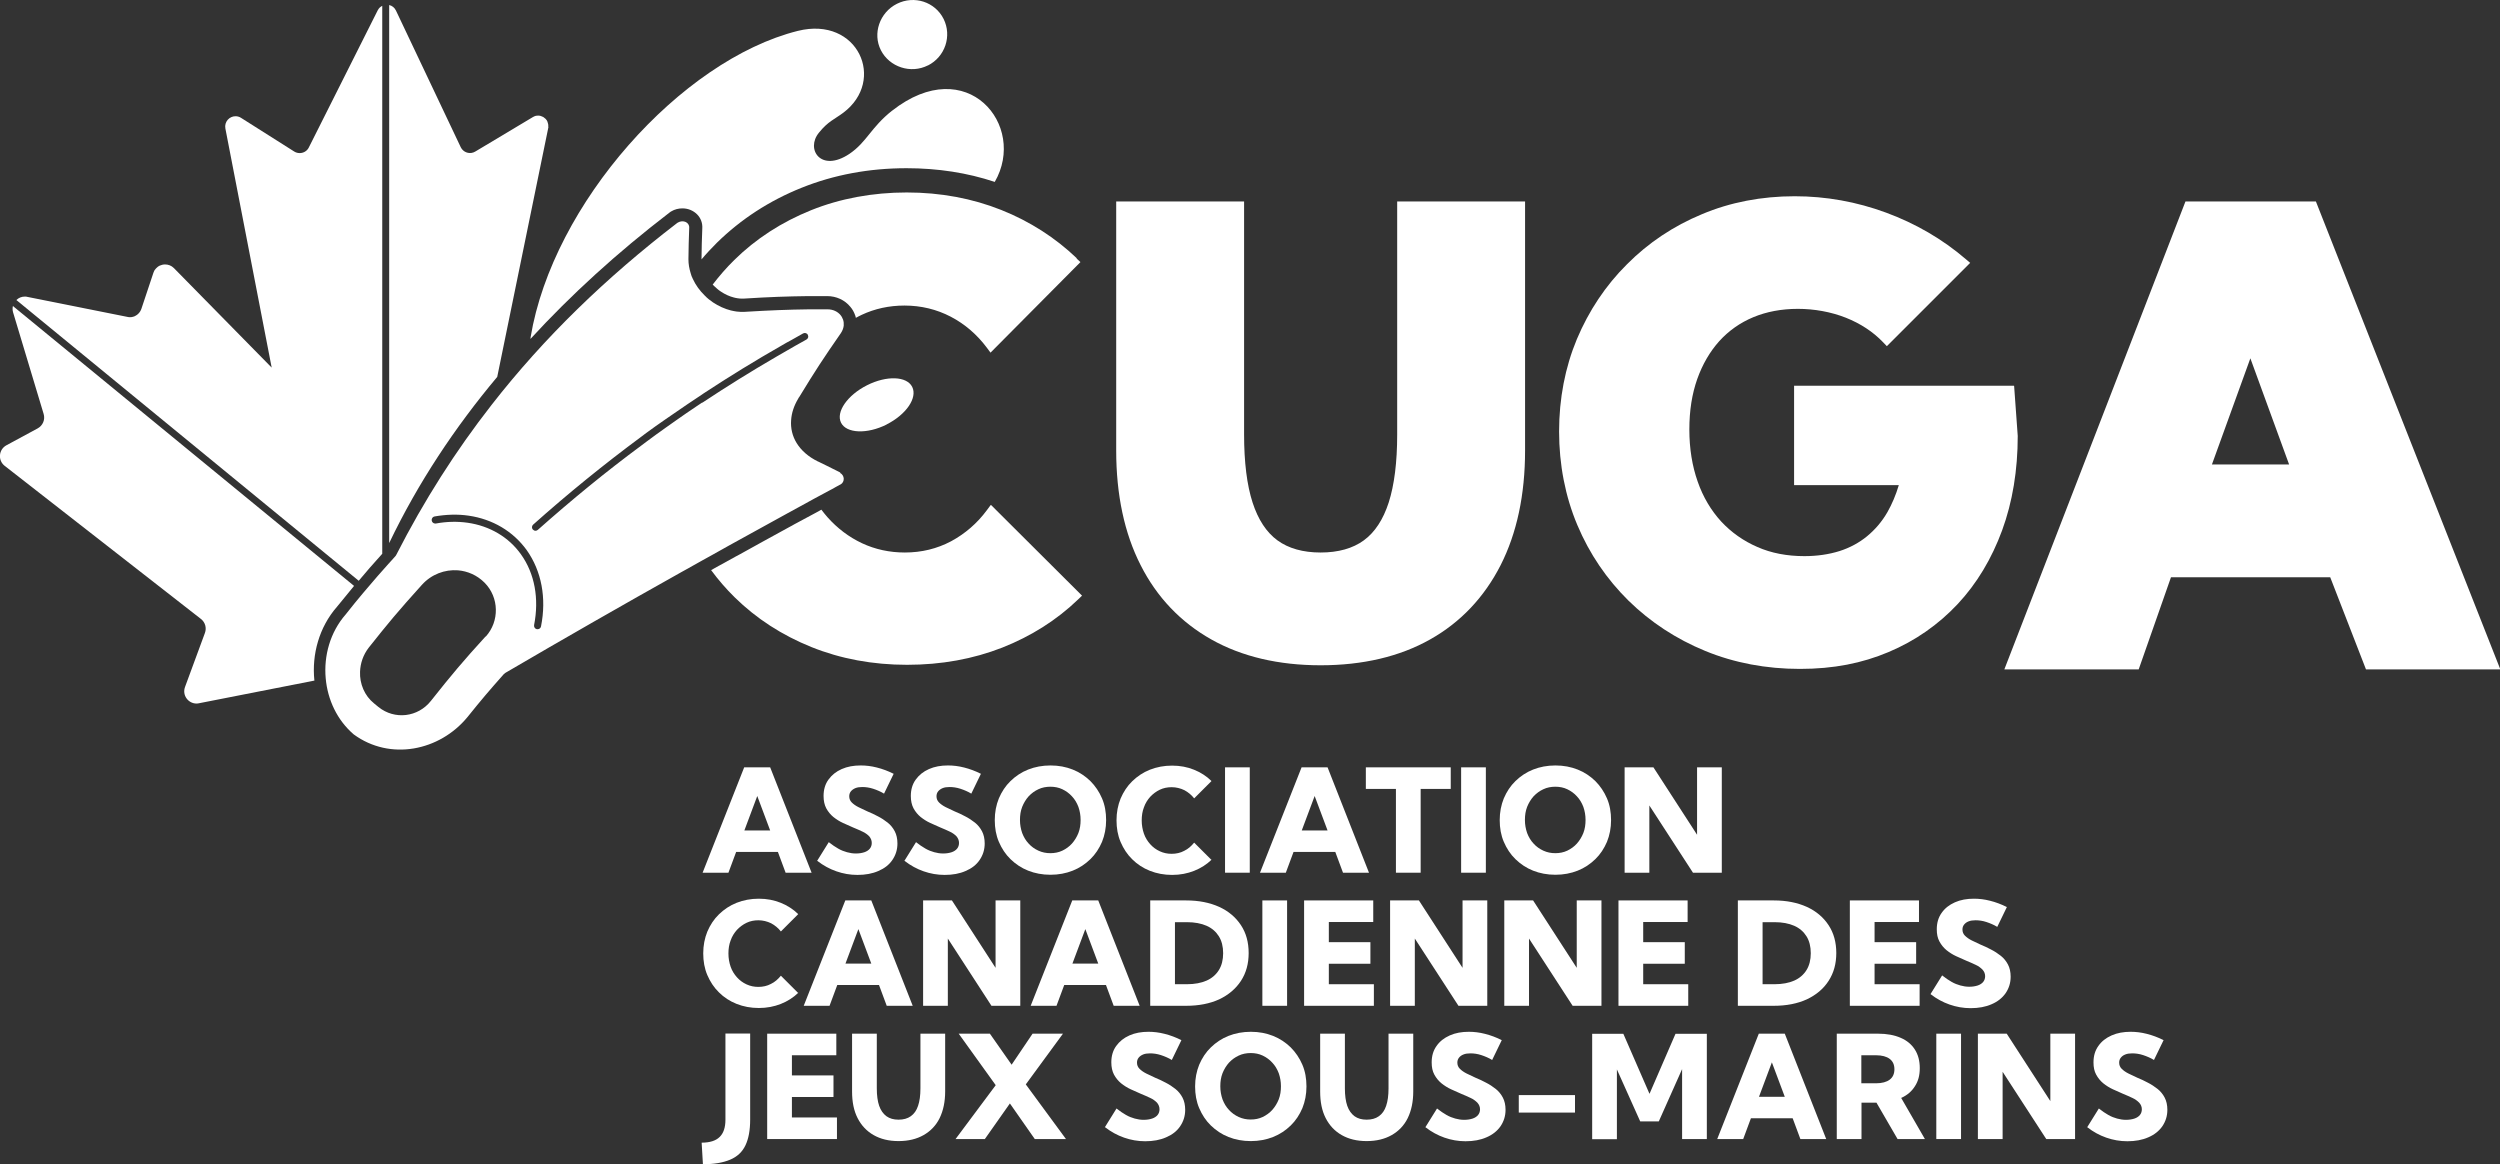 <?xml version="1.0" encoding="UTF-8"?>
<svg id="Labels" xmlns="http://www.w3.org/2000/svg" viewBox="0 0 158.73 73.92">
  <rect x="0" y="0" width="158.73" height="73.92" fill="#333333" stroke="none"/>
  <defs>
    <style>
      .cls-1 {
        fill-rule: evenodd;
      }

      .cls-1, .cls-2 {
        fill: #fff;
        stroke-width: 0px;
      }
    </style>
  </defs>
  <g>
    <g>
      <path class="cls-2" d="m88.71,27.59c0,1.75-.18,3.2-.54,4.32-.35,1.08-.88,1.89-1.58,2.4-.7.51-1.62.77-2.74.77s-2.04-.26-2.74-.77c-.7-.51-1.23-1.32-1.58-2.4-.36-1.11-.54-2.57-.54-4.32v-14.8h-8.12v15.82c0,2.8.52,5.25,1.55,7.27,1.03,2.04,2.55,3.63,4.49,4.72,1.93,1.09,4.27,1.64,6.94,1.64s5.02-.55,6.95-1.64c1.94-1.09,3.44-2.68,4.48-4.72,1.03-2.03,1.55-4.47,1.55-7.27v-15.82h-8.12v14.8Z"/>
      <path class="cls-2" d="m127.86,24.49h-13.95v6.31h6.65c-.19.63-.43,1.2-.72,1.71-.35.61-.79,1.12-1.3,1.54-.5.41-1.09.73-1.75.94-.67.21-1.42.32-2.23.32-1.09,0-2.1-.19-2.98-.58-.88-.38-1.66-.93-2.3-1.62-.64-.7-1.15-1.55-1.49-2.53-.35-.99-.53-2.1-.53-3.31s.17-2.26.5-3.2c.33-.93.8-1.74,1.4-2.41.6-.66,1.32-1.17,2.16-1.52.84-.35,1.79-.53,2.83-.53s2.1.19,3.04.56c.93.37,1.73.89,2.37,1.56l.24.25,5.29-5.29-.27-.23c-1.49-1.28-3.2-2.27-5.07-2.96-1.87-.69-3.82-1.04-5.8-1.04-2.1,0-4.09.38-5.89,1.14-1.81.75-3.41,1.82-4.76,3.18-1.36,1.35-2.42,2.95-3.18,4.75-.75,1.8-1.13,3.78-1.13,5.87s.39,4.12,1.16,5.94c.77,1.83,1.87,3.44,3.25,4.8,1.39,1.36,3.02,2.43,4.87,3.19,1.85.76,3.87,1.14,6.01,1.14s3.95-.36,5.63-1.07c1.69-.71,3.16-1.74,4.38-3.04s2.17-2.89,2.83-4.69c.66-1.8.99-3.82.99-5.99l-.23-3.18Z"/>
      <path class="cls-2" d="m147.02,12.79h-8.26l-11.5,29.71h8.53l2.05-5.85h10.11l2.27,5.85h8.53l-11.71-29.71Zm-6.58,16.7l2.44-6.74,2.46,6.74h-4.9Z"/>
      <g>
        <path class="cls-2" d="m68.37,16.4c-1.36-1.3-2.97-2.34-4.8-3.07-1.83-.73-3.85-1.11-6-1.11s-4.22.38-6.08,1.13c-1.86.75-3.5,1.81-4.87,3.16-.5.49-.95,1.01-1.37,1.56.03.03.06.06.09.09.06.06.13.12.2.18.06.05.13.11.21.16.28.19.57.32.85.39h0s0,0,0,0c.08.02.16.04.25.05.08.01.16.02.24.02.04,0,.07,0,.11,0,1.73-.11,2.74-.14,4.13-.16.15,0,.29,0,.44,0,.02,0,.04,0,.06,0,.22,0,.45,0,.69,0,.58,0,1.12.25,1.47.68.14.16.24.35.31.55.02.05.03.1.04.15.12-.07.25-.13.37-.19.83-.39,1.74-.59,2.72-.59,1.05,0,2.04.24,2.94.71.9.47,1.67,1.14,2.29,1.97l.23.31,5.71-5.75-.25-.23Z"/>
        <path class="cls-2" d="m62.89,32.08l-.23.31c-.62.84-1.39,1.5-2.28,1.98-.89.47-1.87.71-2.93.71-.97,0-1.89-.2-2.72-.59-.83-.39-1.57-.95-2.2-1.66-.13-.15-.26-.31-.38-.47l-.07.04-.29.16h0s0,0,0,0c-.09.05-.19.1-.28.15-.18.1-.36.2-.54.29-.18.1-.36.19-.54.29l-.14.08-.15.08c-1.23.67-2.22,1.22-3.14,1.73h0s0,0,0,0c-.1.05-.18.1-.26.14h-.01s-.01.01-.01.01c-.39.21-.74.41-1.07.59h-.01s-.01.01-.01.01c-.09.05-.18.1-.27.15h0s0,0,0,0c-.07.04-.14.08-.21.12.45.61.95,1.19,1.49,1.72,1.37,1.35,3.01,2.41,4.87,3.16,1.86.75,3.9,1.13,6.08,1.13s4.2-.37,6.04-1.09c1.85-.73,3.47-1.76,4.82-3.06l.25-.24-5.78-5.76Z"/>
      </g>
    </g>
    <g>
      <path class="cls-2" d="m34.82,8.05s0,.05-.01.07l-3.24,15.81c-2.69,3.21-5.02,6.71-6.86,10.55V.32c.18.04.34.16.43.35l4.11,8.67c.06.12.14.21.25.28.13.08.28.11.43.09.08-.01.17-.04.25-.09l3.66-2.19s.06-.03.08-.04c.08-.04.17-.05.25-.05.11,0,.21.03.3.08.04.02.07.04.1.07.02.01.03.03.05.04.02.01.03.03.04.04.04.04.08.1.1.16h0c.04.1.06.21.05.33Z"/>
      <path class="cls-2" d="m19.97,43.21l-7.33,1.44c-.05.01-.1.02-.16.02-.53,0-.93-.53-.73-1.06l1.26-3.42c.12-.32.02-.68-.25-.89L.3,29.58c-.45-.35-.39-1.04.11-1.31l1.98-1.07c.33-.18.49-.56.38-.92l-1.94-6.45c-.04-.14-.04-.27-.01-.4l21.66,17.77c-.32.39-.67.81-1.08,1.32-1.14,1.3-1.61,3.03-1.44,4.68Z"/>
      <path class="cls-2" d="m22.77,36.87L1.04,19.05c.14-.14.33-.22.54-.22.05,0,.1,0,.16.02l6.35,1.27c.05.01.1.02.16.02.08,0,.16-.01.24-.04.04-.01.08-.03.11-.05.04-.02.07-.04.1-.06.03-.02.06-.05.09-.08.08-.08.15-.19.19-.31l.76-2.28s.03-.08.05-.12c.02-.04.04-.07.07-.1.01-.02.03-.03.04-.05.02-.02.03-.03.04-.04.03-.03.06-.05.09-.08.03-.02.07-.04.1-.06.11-.05.23-.08.35-.08.2,0,.4.07.56.23l6.21,6.32-2.94-15.18c-.08-.43.26-.78.64-.78.12,0,.24.03.35.1l3.38,2.14c.11.07.23.1.35.1.24,0,.47-.13.58-.36L23.98.66c.07-.14.17-.23.29-.29v34.79c-.59.65-1.04,1.17-1.49,1.71Z"/>
    </g>
    <g>
      <path class="cls-2" d="m24.69,35.77h.02v-.02s-.02.02-.02.02Z"/>
      <path class="cls-2" d="m53.37,30.01c-.37-.19-.63-.32-.92-.46-.12-.06-.25-.12-.41-.2-.04-.02-.07-.04-.11-.05-.61-.3-1.06-.7-1.35-1.17-.27-.44-.39-.94-.35-1.46.03-.45.18-.91.45-1.36.02-.04.04-.08.07-.11.98-1.61,1.52-2.44,2.64-4.05.1-.15.16-.31.18-.47.01-.13,0-.26-.04-.38-.04-.1-.09-.21-.16-.29-.18-.22-.47-.37-.83-.37-.24,0-.47,0-.68,0-.17,0-.33,0-.49,0-1.4.02-2.41.06-4.1.16-.17.01-.34,0-.51-.02-.12-.02-.24-.04-.36-.07-.4-.1-.78-.28-1.13-.51-.09-.06-.18-.13-.27-.2-.09-.07-.17-.15-.25-.23-.32-.31-.58-.67-.76-1.06-.06-.12-.11-.24-.14-.37-.09-.29-.14-.58-.14-.88.01-.8.02-1.21.05-2.01.01-.34-.39-.51-.72-.32-.02.01-.04.02-.06.04-4.49,3.45-8.42,7.24-11.77,11.54-2.28,2.92-4.29,6.07-6.04,9.5-.02.05-.05.09-.09.13-.13.14-.25.28-.37.41v.02h-.02c-.52.58-.94,1.06-1.36,1.56-.09.11-.19.23-.29.34-.33.39-.68.82-1.09,1.34-.99,1.13-1.4,2.63-1.27,4.06.12,1.35.72,2.65,1.78,3.56,2.31,1.69,5.45,1.05,7.22-1.1.9-1.12,1.36-1.66,2.31-2.73.03-.03.07-.06.1-.08,3.71-2.17,7.43-4.3,11.18-6.4.1-.06.19-.11.29-.16.36-.2.72-.4,1.07-.6.1-.06.19-.11.29-.16.1-.06.2-.11.29-.16.36-.2.72-.4,1.07-.6.1-.06.2-.11.29-.16,1.05-.58,2.09-1.15,3.14-1.73.1-.05.19-.11.29-.16.36-.2.72-.39,1.08-.59.1-.05.2-.11.29-.16.1-.05.2-.11.29-.16.36-.19.72-.39,1.08-.58.1-.05.2-.1.29-.16.11-.06.22-.12.33-.18,0,0,0,0,.01,0,.28-.16.27-.58-.04-.74Zm-22.54,10.4c-1.44,1.58-2.13,2.4-3.47,4.09-.82,1.04-2.3,1.22-3.33.39-.11-.09-.17-.14-.28-.23-.61-.49-.92-1.25-.89-2.01.02-.54.2-1.08.56-1.54.61-.77,1.08-1.35,1.55-1.91.54-.64,1.07-1.24,1.81-2.06.61-.68,1.46-.99,2.29-.93.62.05,1.22.31,1.69.78.94.94.96,2.46.08,3.43Zm3.52-.64c-.02.11-.11.18-.22.18-.01,0-.03,0-.04,0-.12-.02-.2-.14-.18-.26.33-1.68.04-3.27-.83-4.49-.78-1.1-1.99-1.81-3.39-2.01h0c-.64-.09-1.32-.08-2.02.05-.01,0-.02,0-.04,0-.11,0-.2-.08-.22-.19-.02-.12.06-.24.18-.26.75-.13,1.48-.15,2.16-.05h0c1.53.22,2.84,1,3.7,2.2.93,1.32,1.26,3.03.9,4.83Zm10.23-14.21c-.12.08-.24.16-.36.24-.43.29-.86.58-1.28.88-.11.08-.23.16-.34.24-.11.08-.23.16-.34.24-.41.29-.81.58-1.21.88-.11.08-.22.16-.32.24-2.26,1.67-4.44,3.46-6.58,5.36-.04.04-.1.06-.15.06-.06,0-.12-.03-.17-.08-.08-.09-.07-.23.02-.31,2.22-1.98,4.5-3.83,6.85-5.57.11-.08.22-.16.33-.25.41-.3.82-.59,1.24-.88.11-.08.23-.16.35-.24.12-.08.23-.16.35-.24.44-.31.88-.6,1.33-.9.12-.08.25-.16.37-.25,1.61-1.06,3.27-2.08,4.97-3.05.19-.11.39-.23.59-.33.25-.14.51-.29.76-.43.11-.06.25-.02.3.09.06.11.02.24-.09.3-.47.26-.95.53-1.41.8-.17.1-.35.2-.52.3-1.6.93-3.16,1.9-4.68,2.91Z"/>
    </g>
    <path class="cls-1" d="m58.91,4.16c1.1-.55,1.54-1.88,1-2.96s-1.86-1.51-2.96-.96-1.56,1.89-1.02,2.95,1.89,1.52,2.99.96Z"/>
    <path class="cls-1" d="m56.66,7.01c-1.39,1.1-1.61,2-2.73,2.76-1.81,1.21-2.8-.3-1.93-1.35.58-.72.98-.84,1.54-1.26,2.74-2.05.94-6.15-2.88-5.2-7.43,1.86-15.57,10.99-16.97,19.45,0,.04,0,.07-.01.11,2.59-2.82,5.5-5.47,8.81-8.01.04-.03.08-.06.11-.08h.01s.01-.01.01-.01c.22-.13.46-.19.71-.19.36,0,.69.14.93.38.23.23.35.55.33.88-.03.78-.04,1.17-.05,1.98.31-.37.64-.72.98-1.06,1.52-1.49,3.33-2.67,5.38-3.49,2.04-.82,4.28-1.24,6.66-1.24,1.98,0,3.86.29,5.6.87,2.07-3.58-1.76-8.26-6.52-4.52Z"/>
    <path class="cls-1" d="m56.29,26.95c1.25-.63,1.97-1.69,1.63-2.38s-1.62-.74-2.87-.11-1.99,1.7-1.65,2.38,1.65.74,2.9.11Z"/>
  </g>
  <g>
    <path class="cls-2" d="m46.26,55.41h-1.65l2.64-6.69h1.65l2.63,6.69h-1.65l-.49-1.32h-2.65l-.49,1.32Zm.99-2.68h1.65l-.82-2.19-.82,2.19Z"/>
    <path class="cls-2" d="m51.88,54.66l.74-1.19c.21.17.41.3.6.41.19.11.38.18.56.23.18.05.37.08.56.08.21,0,.39-.03.54-.08.15-.05.27-.13.35-.23.08-.1.12-.22.12-.36,0-.16-.06-.3-.16-.42-.11-.11-.25-.22-.43-.3-.18-.09-.38-.17-.59-.26-.21-.09-.43-.19-.65-.29s-.42-.23-.61-.38c-.18-.15-.33-.33-.45-.55-.11-.21-.17-.47-.17-.78,0-.4.1-.75.31-1.04s.48-.51.84-.67c.36-.16.76-.23,1.21-.23.33,0,.67.04,1.02.13.36.09.71.22,1.07.4l-.61,1.26c-.21-.13-.45-.23-.69-.31-.25-.08-.48-.11-.69-.11-.17,0-.32.02-.44.07s-.22.12-.29.21c-.07.09-.1.19-.1.31,0,.15.05.28.16.39.11.11.25.21.43.3.18.09.37.18.57.27.22.09.44.19.66.31.22.11.43.25.62.4.19.15.34.34.45.55.11.21.17.47.17.77,0,.4-.11.74-.32,1.05s-.51.54-.89.7c-.38.17-.83.25-1.33.25-.47,0-.91-.08-1.34-.23-.43-.15-.83-.37-1.19-.65Z"/>
    <path class="cls-2" d="m57.42,54.66l.74-1.19c.21.17.41.3.6.41.19.11.38.18.56.23.18.05.37.08.56.08.21,0,.39-.03.54-.08.15-.05.27-.13.35-.23.08-.1.12-.22.12-.36,0-.16-.06-.3-.16-.42-.11-.11-.25-.22-.43-.3-.18-.09-.38-.17-.59-.26-.21-.09-.43-.19-.65-.29s-.42-.23-.61-.38c-.18-.15-.33-.33-.45-.55-.11-.21-.17-.47-.17-.78,0-.4.1-.75.31-1.04s.48-.51.84-.67c.36-.16.76-.23,1.21-.23.33,0,.67.04,1.02.13.36.09.71.22,1.07.4l-.61,1.26c-.21-.13-.45-.23-.69-.31-.25-.08-.48-.11-.69-.11-.17,0-.32.02-.44.07s-.22.12-.29.21c-.07.09-.1.19-.1.31,0,.15.05.28.16.39.11.11.25.21.43.3.18.09.37.18.57.27.22.09.44.19.66.31.22.11.43.25.62.4.19.15.34.34.45.55.11.21.17.47.17.77,0,.4-.11.74-.32,1.05s-.51.54-.89.7c-.38.17-.83.25-1.33.25-.47,0-.91-.08-1.34-.23-.43-.15-.83-.37-1.19-.65Z"/>
    <path class="cls-2" d="m66.69,55.54c-.51,0-.98-.09-1.41-.26-.43-.17-.8-.42-1.12-.73-.32-.31-.56-.68-.74-1.1-.18-.42-.26-.88-.26-1.38s.09-.96.26-1.38c.18-.42.42-.79.74-1.1.32-.31.69-.56,1.12-.73.43-.17.9-.26,1.42-.26s.98.09,1.41.26.8.42,1.12.73c.31.31.56.68.74,1.1.18.42.26.88.26,1.38s-.09.96-.26,1.38c-.18.42-.42.79-.74,1.1-.32.31-.69.56-1.12.73s-.9.26-1.41.26Zm0-1.37c.27,0,.53-.05.76-.16.23-.11.44-.26.61-.45.17-.19.31-.42.41-.67.1-.26.14-.53.14-.83s-.05-.57-.14-.83c-.1-.26-.23-.48-.41-.67-.17-.19-.38-.34-.61-.45-.23-.11-.49-.16-.76-.16s-.53.05-.76.16c-.24.11-.44.26-.62.45-.17.19-.31.42-.41.67-.1.26-.14.53-.14.83s.05.57.14.83c.1.26.23.48.41.67.17.19.38.34.62.45.24.11.49.16.76.16Z"/>
    <path class="cls-2" d="m76.93,54.58c-.31.3-.68.54-1.11.71-.43.17-.89.26-1.4.26s-.98-.09-1.41-.26-.81-.42-1.12-.73c-.32-.31-.56-.68-.74-1.1-.18-.42-.26-.88-.26-1.38s.09-.96.26-1.38c.18-.42.42-.79.74-1.1.32-.31.69-.56,1.12-.73s.9-.26,1.41-.26.97.09,1.39.26c.42.17.8.41,1.11.72l-1.1,1.1c-.17-.22-.38-.39-.62-.52-.25-.12-.52-.19-.81-.19-.27,0-.52.05-.75.16-.23.11-.43.26-.61.45-.17.19-.31.41-.4.67-.1.26-.14.53-.14.83s.05.58.14.84.23.48.4.67c.17.19.37.34.61.45s.48.16.75.16c.29,0,.56-.06.8-.19.25-.12.45-.3.63-.52l1.11,1.11Z"/>
    <path class="cls-2" d="m79.35,55.41h-1.57v-6.69h1.57v6.69Z"/>
    <path class="cls-2" d="m81.65,55.41h-1.65l2.64-6.69h1.65l2.63,6.69h-1.65l-.49-1.32h-2.65l-.49,1.32Zm.99-2.68h1.65l-.82-2.19-.82,2.19Z"/>
    <path class="cls-2" d="m90.2,55.41h-1.57v-5.32h-1.91v-1.37h5.39v1.37h-1.91v5.32Z"/>
    <path class="cls-2" d="m94.34,55.41h-1.57v-6.69h1.57v6.69Z"/>
    <path class="cls-2" d="m98.75,55.54c-.51,0-.98-.09-1.41-.26-.43-.17-.8-.42-1.12-.73-.32-.31-.56-.68-.74-1.1-.18-.42-.26-.88-.26-1.38s.09-.96.26-1.38c.18-.42.42-.79.74-1.1.32-.31.69-.56,1.12-.73.43-.17.9-.26,1.42-.26s.98.09,1.41.26c.43.17.8.42,1.12.73.31.31.56.68.74,1.1.18.42.26.88.26,1.38s-.09.96-.26,1.38c-.18.42-.42.79-.74,1.1-.32.31-.69.56-1.12.73-.43.17-.9.26-1.41.26Zm0-1.37c.27,0,.53-.05.76-.16.23-.11.44-.26.61-.45.17-.19.31-.42.41-.67.1-.26.14-.53.14-.83s-.05-.57-.14-.83c-.1-.26-.23-.48-.41-.67-.17-.19-.38-.34-.61-.45-.23-.11-.49-.16-.76-.16s-.53.05-.76.16c-.24.11-.44.26-.62.45-.17.19-.31.42-.41.67-.1.26-.14.53-.14.83s.05.57.14.83c.1.26.23.48.41.67.17.19.38.34.62.45s.49.16.76.16Z"/>
    <path class="cls-2" d="m109.32,55.41h-1.83l-2.77-4.27v4.27h-1.57v-6.69h1.83l2.77,4.28v-4.28h1.57v6.69Z"/>
    <path class="cls-2" d="m50.69,63.03c-.31.3-.68.54-1.11.71-.43.17-.89.26-1.4.26s-.98-.09-1.41-.26-.81-.42-1.12-.73c-.32-.31-.56-.68-.74-1.1-.18-.42-.26-.88-.26-1.38s.09-.96.26-1.38c.18-.42.42-.79.74-1.1.32-.31.69-.56,1.12-.73s.9-.26,1.41-.26.97.09,1.39.26c.42.17.8.41,1.11.72l-1.1,1.1c-.17-.22-.38-.39-.62-.52-.25-.12-.52-.19-.81-.19-.27,0-.52.05-.75.16-.23.11-.43.26-.61.45-.17.19-.31.41-.4.67-.1.26-.14.53-.14.83s.05.58.14.84.23.48.4.67c.17.19.37.34.61.45s.48.16.75.16c.29,0,.56-.06.8-.19.25-.12.45-.3.63-.52l1.11,1.11Z"/>
    <path class="cls-2" d="m52.68,63.86h-1.65l2.64-6.69h1.65l2.63,6.69h-1.65l-.49-1.32h-2.65l-.49,1.32Zm.99-2.68h1.65l-.82-2.19-.82,2.19Z"/>
    <path class="cls-2" d="m64.78,63.86h-1.83l-2.77-4.27v4.27h-1.57v-6.69h1.83l2.77,4.28v-4.28h1.57v6.69Z"/>
    <path class="cls-2" d="m67.09,63.86h-1.65l2.64-6.69h1.65l2.63,6.69h-1.65l-.49-1.32h-2.65l-.49,1.32Zm.99-2.68h1.65l-.82-2.19-.82,2.19Z"/>
    <path class="cls-2" d="m73.03,63.86v-6.69h2.28c.81,0,1.5.14,2.1.41.59.27,1.05.66,1.38,1.16.33.5.49,1.09.49,1.77s-.16,1.26-.49,1.77c-.33.5-.79.89-1.38,1.17-.59.27-1.29.41-2.1.41h-2.28Zm1.57-1.37h.76c.49,0,.91-.08,1.25-.23.34-.15.6-.38.78-.67.18-.29.27-.65.27-1.07s-.09-.78-.27-1.07c-.18-.29-.44-.52-.78-.67-.34-.15-.76-.23-1.25-.23h-.76v3.95Z"/>
    <path class="cls-2" d="m81.72,63.86h-1.57v-6.69h1.57v6.69Z"/>
    <path class="cls-2" d="m82.8,63.86v-6.69h4.39v1.37h-2.82v1.28h2.64v1.37h-2.64v1.3h2.86v1.37h-4.43Z"/>
    <path class="cls-2" d="m94.43,63.86h-1.83l-2.77-4.27v4.27h-1.57v-6.69h1.83l2.77,4.28v-4.28h1.57v6.69Z"/>
    <path class="cls-2" d="m101.68,63.86h-1.83l-2.77-4.27v4.27h-1.57v-6.69h1.83l2.77,4.28v-4.28h1.57v6.69Z"/>
    <path class="cls-2" d="m102.76,63.86v-6.69h4.39v1.37h-2.82v1.28h2.64v1.37h-2.64v1.3h2.86v1.37h-4.43Z"/>
    <path class="cls-2" d="m110.34,63.86v-6.69h2.28c.81,0,1.5.14,2.1.41.59.27,1.05.66,1.38,1.16.33.5.49,1.09.49,1.77s-.16,1.26-.49,1.77-.79.89-1.38,1.17c-.59.27-1.29.41-2.1.41h-2.28Zm1.57-1.37h.76c.49,0,.91-.08,1.25-.23.34-.15.6-.38.78-.67.18-.29.27-.65.27-1.07s-.09-.78-.27-1.07c-.18-.29-.44-.52-.78-.67-.34-.15-.76-.23-1.25-.23h-.76v3.95Z"/>
    <path class="cls-2" d="m117.45,63.86v-6.69h4.39v1.37h-2.82v1.28h2.64v1.37h-2.64v1.3h2.86v1.37h-4.43Z"/>
    <path class="cls-2" d="m122.57,63.12l.74-1.19c.21.17.41.3.6.41.19.11.38.18.56.23.18.05.37.08.56.08.21,0,.39-.03.54-.08.15-.05.27-.13.35-.23.08-.1.12-.22.12-.36,0-.16-.06-.3-.17-.42-.11-.11-.25-.22-.43-.3-.18-.09-.38-.17-.59-.26-.21-.09-.43-.19-.65-.29-.22-.1-.42-.23-.61-.38-.18-.15-.33-.33-.45-.55s-.17-.47-.17-.78c0-.4.1-.75.31-1.04.2-.29.48-.51.84-.67.36-.16.76-.23,1.21-.23.33,0,.67.04,1.02.13.36.09.71.22,1.07.4l-.61,1.26c-.21-.13-.45-.23-.69-.31s-.48-.11-.69-.11c-.17,0-.32.02-.44.07-.13.05-.22.12-.29.21-.07.09-.1.19-.1.31,0,.15.05.28.16.39.11.11.25.21.43.3.18.09.37.18.57.27.22.09.44.19.66.31.22.11.43.25.62.4.19.15.34.34.45.55s.17.47.17.77c0,.4-.11.74-.32,1.05-.21.3-.51.54-.89.7-.38.17-.83.25-1.33.25-.47,0-.91-.08-1.34-.23-.43-.15-.83-.37-1.19-.65Z"/>
    <path class="cls-2" d="m44.63,73.92l-.08-1.37c.51,0,.9-.12,1.14-.36.25-.24.37-.61.37-1.1v-5.47h1.57v5.46c0,.68-.1,1.22-.3,1.64s-.52.72-.97.91-1.02.29-1.74.29Z"/>
    <path class="cls-2" d="m48.71,72.32v-6.69h4.39v1.37h-2.82v1.28h2.64v1.37h-2.64v1.3h2.86v1.37h-4.43Z"/>
    <path class="cls-2" d="m60.01,65.63v3.67c0,.65-.12,1.22-.35,1.69s-.58.83-1.02,1.08-.97.38-1.59.38-1.14-.13-1.58-.38c-.44-.25-.78-.61-1.02-1.08s-.35-1.03-.35-1.69v-3.67h1.57v3.47c0,.45.05.82.15,1.11.1.29.26.51.46.66.21.15.46.22.77.22s.57-.07.78-.22.36-.36.46-.66c.1-.29.15-.66.15-1.11v-3.47h1.57Z"/>
    <path class="cls-2" d="m67.68,72.32h-1.98l-1.58-2.26-1.59,2.26h-1.86l2.55-3.42-2.35-3.27h1.98l1.38,1.97,1.33-1.97h1.93l-2.36,3.22,2.55,3.47Z"/>
    <path class="cls-2" d="m70.15,71.57l.74-1.19c.21.17.41.3.6.41.19.11.38.18.56.23.18.05.37.08.56.08.21,0,.39-.03.54-.08.15-.05.27-.13.35-.23.08-.1.12-.22.12-.36,0-.16-.06-.3-.16-.42-.11-.11-.25-.22-.43-.3-.18-.09-.38-.17-.59-.26-.21-.09-.43-.19-.65-.29s-.42-.23-.61-.38c-.18-.15-.33-.33-.45-.55-.11-.21-.17-.47-.17-.78,0-.4.1-.75.31-1.04s.48-.51.84-.67c.36-.16.76-.23,1.21-.23.33,0,.67.04,1.02.13.36.09.71.22,1.07.4l-.61,1.26c-.21-.13-.45-.23-.69-.31-.25-.08-.48-.11-.69-.11-.17,0-.32.02-.44.07s-.22.12-.29.21c-.07.09-.1.19-.1.31,0,.15.05.28.16.39.11.11.25.21.43.3.18.09.37.18.57.27.22.09.44.19.66.31.22.11.43.25.62.4.19.15.34.34.45.55.11.21.17.47.17.77,0,.4-.11.74-.32,1.05s-.51.54-.89.7c-.38.17-.83.25-1.33.25-.47,0-.91-.08-1.34-.23-.43-.15-.83-.37-1.19-.65Z"/>
    <path class="cls-2" d="m79.41,72.45c-.51,0-.98-.09-1.41-.26-.43-.17-.8-.42-1.12-.73-.32-.31-.56-.68-.74-1.1-.18-.42-.26-.88-.26-1.38s.09-.96.26-1.38c.18-.42.42-.79.74-1.1.32-.31.69-.56,1.12-.73.43-.17.9-.26,1.42-.26s.98.09,1.41.26.8.42,1.12.73c.31.31.56.68.74,1.1.18.42.26.88.26,1.38s-.09.96-.26,1.38c-.18.42-.42.79-.74,1.1-.32.31-.69.56-1.12.73s-.9.26-1.41.26Zm0-1.37c.27,0,.53-.05.76-.16.23-.11.44-.26.61-.45.17-.19.31-.42.41-.67.1-.26.14-.53.14-.83s-.05-.57-.14-.83c-.1-.26-.23-.48-.41-.67-.17-.19-.38-.34-.61-.45-.23-.11-.49-.16-.76-.16s-.53.05-.76.16c-.24.11-.44.26-.62.45-.17.19-.31.42-.41.67-.1.26-.14.53-.14.83s.05.57.14.83c.1.26.23.48.41.67.17.19.38.34.62.45.24.11.49.16.76.16Z"/>
    <path class="cls-2" d="m89.73,65.63v3.67c0,.65-.12,1.22-.35,1.69s-.58.83-1.02,1.08-.97.38-1.59.38-1.14-.13-1.58-.38c-.44-.25-.78-.61-1.02-1.08s-.35-1.03-.35-1.69v-3.67h1.57v3.47c0,.45.05.82.15,1.11.1.29.26.51.46.66.21.15.46.22.77.22s.57-.07.78-.22.36-.36.46-.66c.1-.29.15-.66.15-1.11v-3.47h1.57Z"/>
    <path class="cls-2" d="m90.5,71.57l.74-1.19c.21.17.41.3.6.41.19.11.38.18.56.23.18.05.37.08.56.08.21,0,.39-.03.54-.08.15-.05.27-.13.35-.23.08-.1.12-.22.12-.36,0-.16-.06-.3-.17-.42-.11-.11-.25-.22-.43-.3-.18-.09-.38-.17-.59-.26-.21-.09-.43-.19-.65-.29-.22-.1-.42-.23-.61-.38-.18-.15-.33-.33-.45-.55s-.17-.47-.17-.78c0-.4.1-.75.31-1.04.2-.29.48-.51.84-.67.36-.16.76-.23,1.21-.23.33,0,.67.04,1.02.13.36.09.71.22,1.07.4l-.61,1.26c-.21-.13-.45-.23-.69-.31s-.48-.11-.69-.11c-.17,0-.32.02-.44.07-.13.05-.22.12-.29.21-.07.09-.1.19-.1.31,0,.15.05.28.16.39.11.11.25.21.43.3.18.09.37.18.57.27.22.09.44.19.66.31.22.11.43.25.62.4.19.15.34.34.45.55s.17.47.17.77c0,.4-.11.74-.32,1.05-.21.3-.51.54-.89.7-.38.17-.83.25-1.33.25-.47,0-.91-.08-1.34-.23-.43-.15-.83-.37-1.19-.65Z"/>
    <path class="cls-2" d="m100,70.64h-3.57v-1.11h3.57v1.11Z"/>
    <path class="cls-2" d="m108.37,72.32h-1.57v-4.44l-1.48,3.32h-1.18l-1.48-3.3v4.43h-1.57v-6.69h1.98l1.66,3.81,1.65-3.81h1.99v6.69Z"/>
    <path class="cls-2" d="m110.68,72.32h-1.65l2.64-6.69h1.65l2.63,6.69h-1.64l-.49-1.32h-2.65l-.49,1.32Zm.99-2.68h1.65l-.82-2.19-.82,2.19Z"/>
    <path class="cls-2" d="m122.21,72.32h-1.73l-1.34-2.31h-.95v2.31h-1.57v-6.69h2.62c.56,0,1.04.09,1.43.26.4.17.7.42.91.75s.31.72.31,1.18-.1.83-.31,1.15c-.2.32-.49.57-.87.74l1.5,2.6Zm-4.03-3.54h.93c.38,0,.67-.08.87-.23.2-.15.3-.37.3-.66s-.1-.51-.3-.66-.49-.23-.87-.23h-.93v1.78Z"/>
    <path class="cls-2" d="m124.51,72.32h-1.57v-6.69h1.57v6.69Z"/>
    <path class="cls-2" d="m131.75,72.32h-1.83l-2.77-4.27v4.27h-1.57v-6.69h1.83l2.77,4.28v-4.28h1.57v6.69Z"/>
    <path class="cls-2" d="m132.52,71.57l.74-1.19c.21.17.41.3.6.41.19.11.38.18.56.23.18.05.37.08.56.08.21,0,.39-.03.54-.08.15-.05.27-.13.35-.23.08-.1.12-.22.12-.36,0-.16-.06-.3-.17-.42-.11-.11-.25-.22-.43-.3-.18-.09-.38-.17-.59-.26-.21-.09-.43-.19-.65-.29-.22-.1-.42-.23-.61-.38-.18-.15-.33-.33-.45-.55s-.17-.47-.17-.78c0-.4.1-.75.31-1.04.2-.29.48-.51.84-.67.36-.16.76-.23,1.21-.23.33,0,.67.04,1.02.13.36.09.71.22,1.07.4l-.61,1.26c-.21-.13-.45-.23-.69-.31s-.48-.11-.69-.11c-.17,0-.32.02-.44.07-.13.05-.22.12-.29.21-.07.09-.1.19-.1.31,0,.15.05.28.16.39.11.11.25.21.43.3.18.09.37.18.57.27.22.09.44.19.66.31.22.11.43.25.62.4.19.15.34.34.45.55s.17.47.17.77c0,.4-.11.74-.32,1.05-.21.3-.51.54-.89.7-.38.17-.83.25-1.33.25-.47,0-.91-.08-1.34-.23-.43-.15-.83-.37-1.19-.65Z"/>
  </g>
</svg>